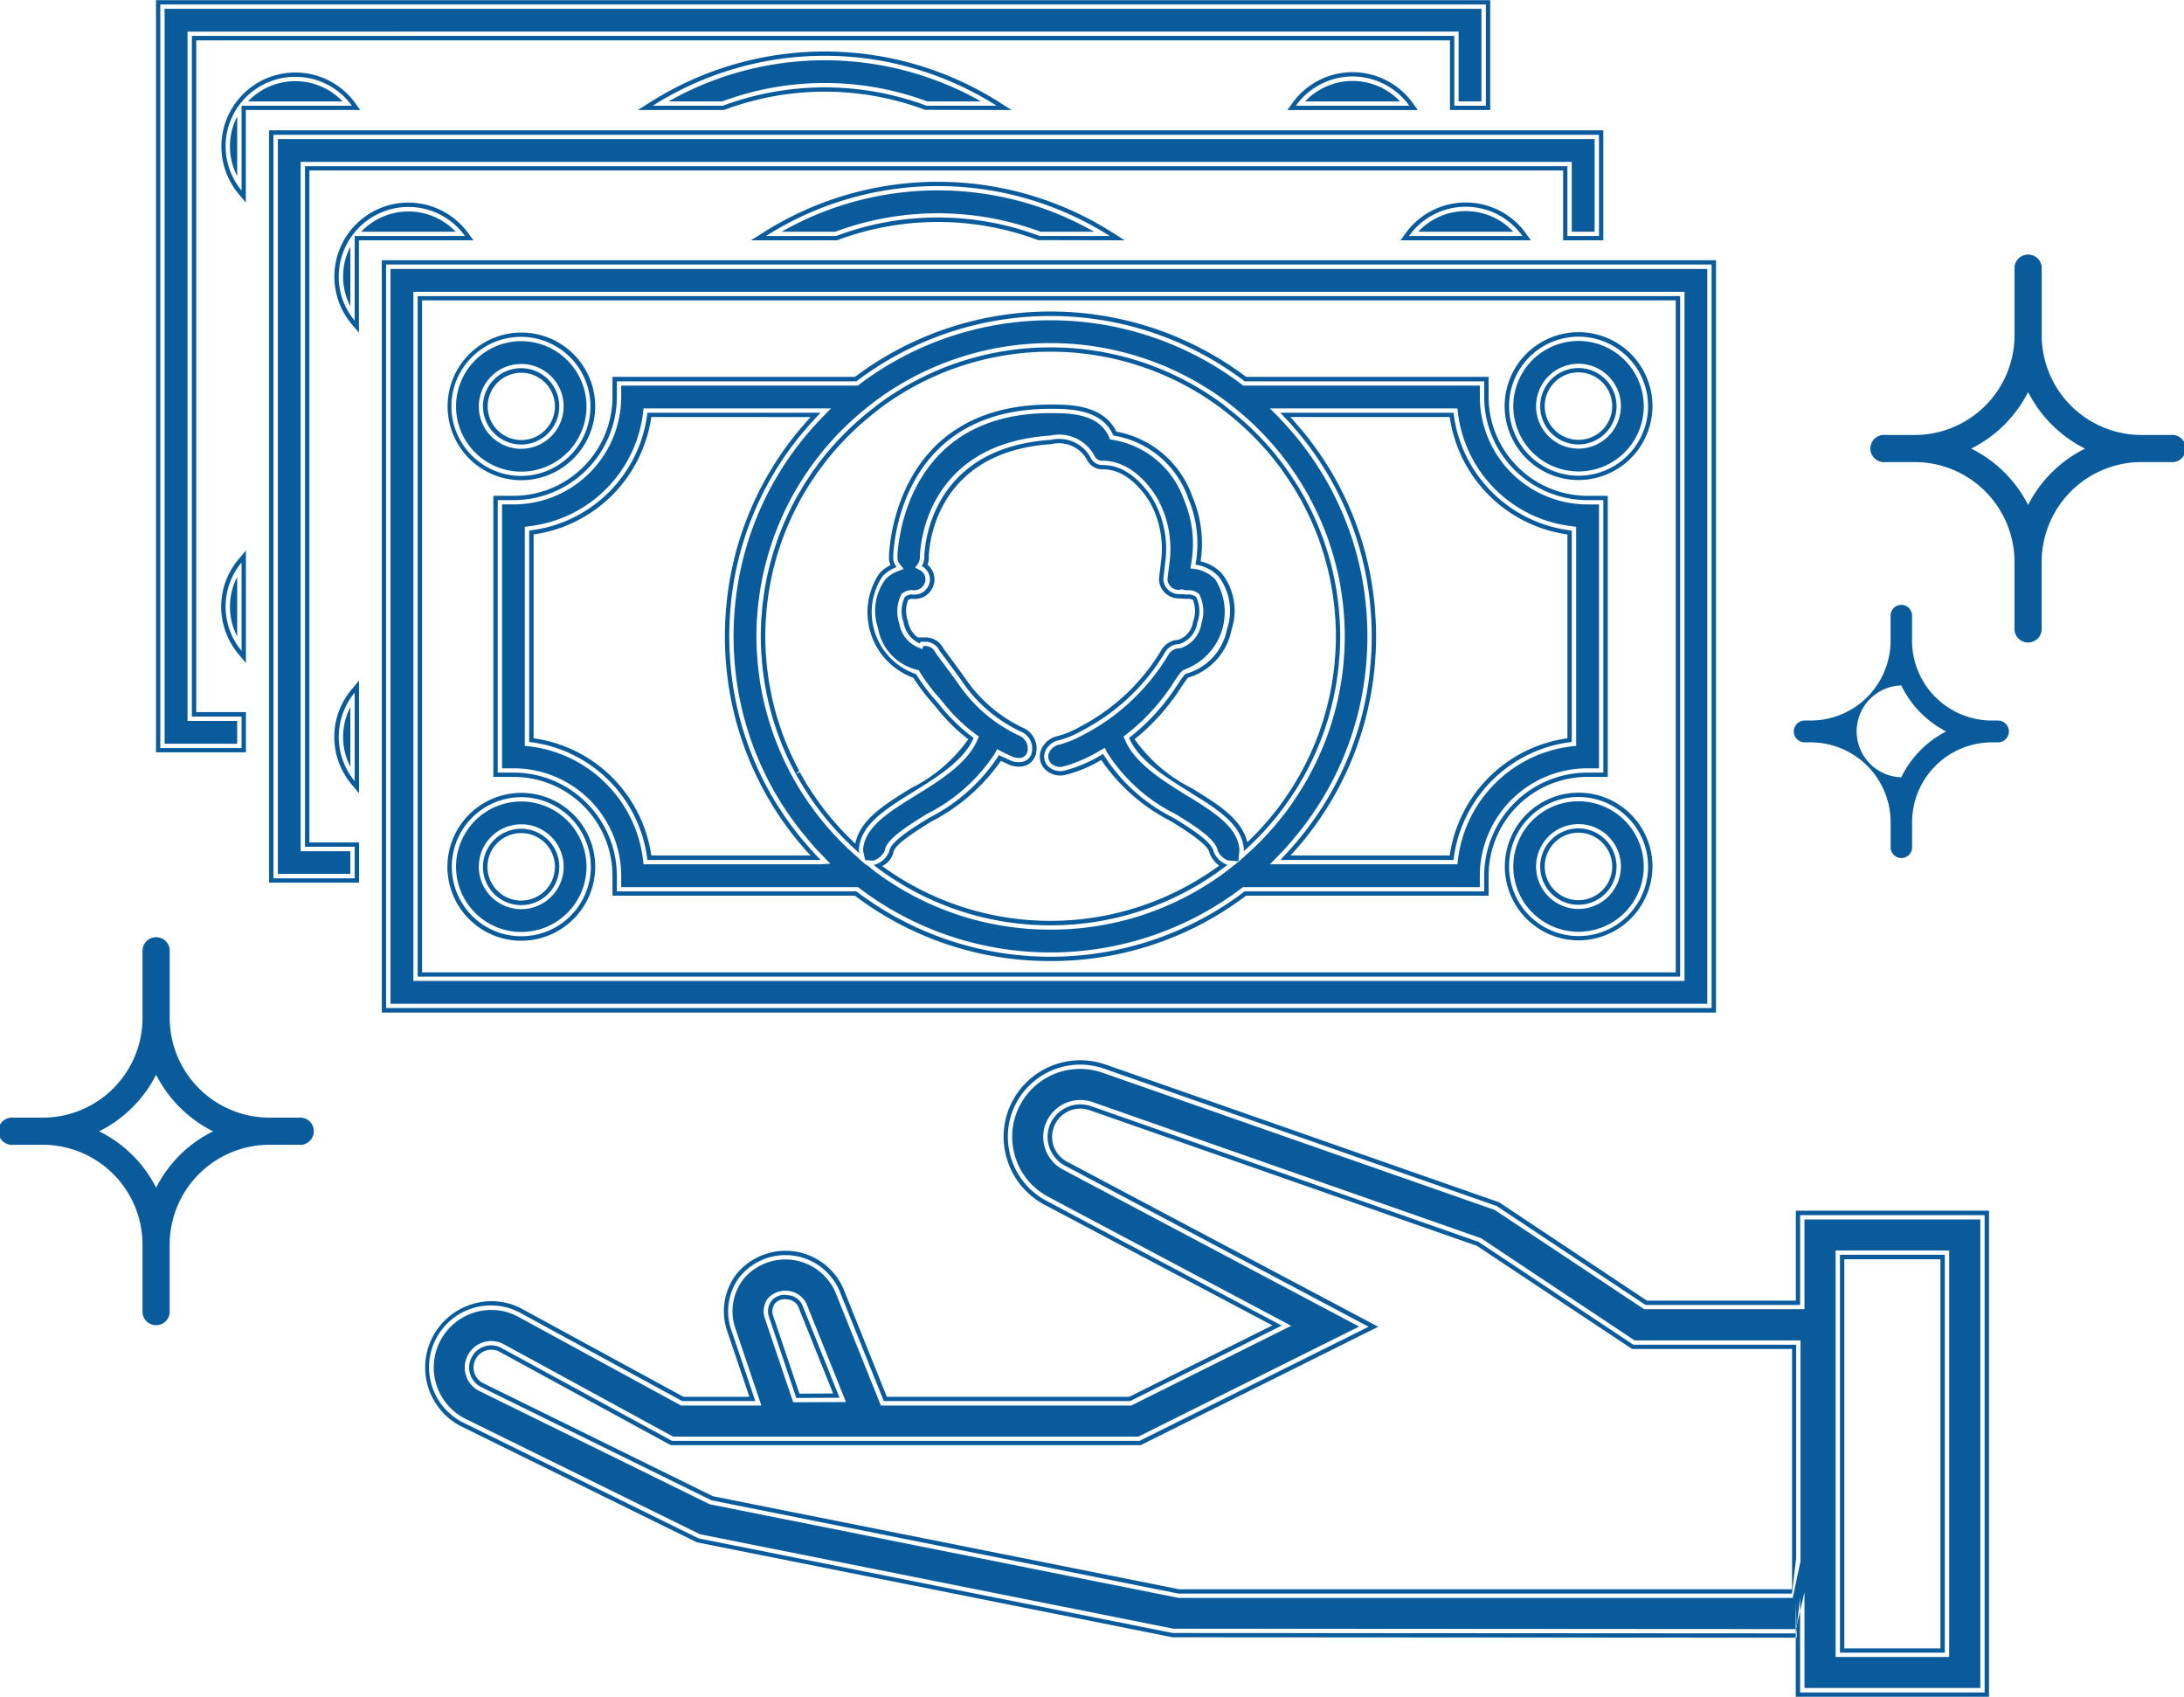 <svg xmlns="http://www.w3.org/2000/svg" width="112" height="87" viewBox="0 0 112 87">
<defs>
    <style>
      .cls-1 {
        fill: #095b9c;
        fill-rule: evenodd;
      }
    </style>
  </defs>
  <path id="" data-name="" class="cls-1" d="M521.314,1318.3v4.6h-7.931l-7.631-5.07-20.126-7.04a3.718,3.718,0,0,0-4.784,2.42,3.719,3.719,0,0,0,1.815,4.35l12.074,6.4-7.772,3.87H474.324l-2.288-5.69a3.018,3.018,0,0,0-5.139-.63h0a2.921,2.921,0,0,0-.4,2.66l1.238,3.66h-3.75l-8.263-4.5a3.171,3.171,0,1,0-2.933,5.62l12.037,5.92,24.306,4.85,31.966,0.02,0.215-1.84v4.87h9.463V1318.3h-9.463Zm-52.757,4.4a0.875,0.875,0,0,1,.842-0.3,0.89,0.89,0,0,1,.74.49l1.914,4.77-2.216.01-1.4-4.15A0.886,0.886,0,0,1,468.557,1322.7Zm52.558,13.16-0.219,1.84H489.435l-23.944-4.78-11.8-5.8a1.124,1.124,0,0,1-.531-1.48,1.136,1.136,0,0,1,.683-0.61,1.081,1.081,0,0,1,.892.09l8.725,4.75h23.977l11.748-5.85-15.572-8.26a1.675,1.675,0,0,1-.819-1.96,1.687,1.687,0,0,1,2.156-1.09l19.878,6.96,7.933,5.27h8.35v10.92Zm7.618,4.87h-5.376v-20.4h5.376v20.4Zm2.267,2.26h-9.91v-4.82l0.053,1.79-32.01-.02-24.4-4.87-12.036-5.92a3.39,3.39,0,0,1,.429-6.26,3.307,3.307,0,0,1,2.71.25l8.212,4.47h3.382l-1.139-3.37a3.133,3.133,0,0,1,.409-2.83l0.02-.03a3.243,3.243,0,0,1,5.529.68l2.231,5.55h12.431l7.338-3.66-11.692-6.19a3.944,3.944,0,0,1-1.924-4.61,3.937,3.937,0,0,1,5.071-2.57l20.177,7.06,7.575,5.04h7.639v-4.61H531v24.92Zm-9.463-.45h9.017v-24.02h-9.017v4.6h-8.221l-7.664-5.09-20.1-7.03a3.482,3.482,0,0,0-2.791,6.36l12.456,6.61-8.206,4.09H474.173l-2.344-5.84a2.8,2.8,0,0,0-4.738-.6l-0.013.02a2.7,2.7,0,0,0-.368,2.46l1.336,3.96h-4.117l-8.313-4.53a2.9,2.9,0,0,0-2.351-.22,2.945,2.945,0,0,0-.375,5.44l12.01,5.91,24.277,4.84,31.922,0.02,0.438-1.89v4.91Zm7.42-1.59h-5.823v-20.84h5.823v20.84Zm-5.377-.44h4.93v-19.95h-4.93v19.95Zm-34.145-2.59-24.043-4.8-11.8-5.8a1.341,1.341,0,0,1-.636-1.77,1.36,1.36,0,0,1,.816-0.73,1.34,1.34,0,0,1,1.07.1l8.674,4.73h23.867l11.314-5.64-15.19-8.05a1.9,1.9,0,0,1-.928-2.22,1.906,1.906,0,0,1,2.443-1.24l19.929,6.98,7.876,5.24h8.507v11.32l-0.4,1.88H489.435Zm-23.872-5.21,23.916,4.77H520.9l0-1.8v-10.52h-8.2l-7.965-5.29-19.851-6.95a1.445,1.445,0,0,0-1.869.95,1.439,1.439,0,0,0,.71,1.69l15.954,8.46-12.182,6.07H463.407l-0.05-.02-8.725-4.76a0.908,0.908,0,0,0-1.264.42,0.9,0.9,0,0,0,.426,1.19Zm4.114-4.82-1.453-4.3a1.107,1.107,0,0,1,.152-1.02h0a1.214,1.214,0,0,1,1.97.24l2.037,5.07Zm-0.938-5.06a0.665,0.665,0,0,0-.092.62l1.35,4,1.727-.01-1.792-4.46a0.656,0.656,0,0,0-.56-0.36,0.669,0.669,0,0,0-.633.21h0ZM448.8,1269.56v38.12h67.975v-38.12H448.8Zm1.618,36.51v-34.89H515.16v34.89H450.421ZM517,1307.91H448.58v-38.57H517v38.57Zm-67.976-.45h67.529v-37.67H449.026v37.67Zm66.357-1.17H450.2v-35.33h65.185v35.33Zm-64.739-.44h64.293V1271.4H450.644v34.45Zm59.3-32.59a3.565,3.565,0,1,0,3.576,3.56A3.574,3.574,0,0,0,509.945,1273.26Zm1.958,3.56a1.958,1.958,0,1,1-1.958-1.95A1.954,1.954,0,0,1,511.9,1276.82Zm-1.958,3.79a3.79,3.79,0,1,1,3.8-3.79A3.8,3.8,0,0,1,509.945,1280.61Zm0-7.13a3.345,3.345,0,1,0,3.353,3.34A3.351,3.351,0,0,0,509.945,1273.48Zm0,5.52a2.175,2.175,0,1,1,2.181-2.18A2.184,2.184,0,0,1,509.945,1279Zm0-3.91a1.73,1.73,0,1,0,1.735,1.73A1.737,1.737,0,0,0,509.945,1275.09Zm0,21.77a3.565,3.565,0,1,0,3.576,3.56A3.574,3.574,0,0,0,509.945,1296.86Zm1.958,3.56a1.958,1.958,0,1,1-1.958-1.95A1.962,1.962,0,0,1,511.9,1300.42Zm-1.958,3.79a3.785,3.785,0,1,1,3.8-3.79A3.8,3.8,0,0,1,509.945,1304.21Zm0-7.13a3.345,3.345,0,1,0,3.353,3.34A3.351,3.351,0,0,0,509.945,1297.08Zm0,5.52a2.175,2.175,0,1,1,2.181-2.18A2.184,2.184,0,0,1,509.945,1302.6Zm0-3.91a1.73,1.73,0,1,0,1.735,1.73A1.737,1.737,0,0,0,509.945,1298.69Zm-54.218-18.29a3.565,3.565,0,1,0-3.575-3.56A3.574,3.574,0,0,0,455.727,1280.4Zm-1.957-3.56a1.957,1.957,0,1,1,1.957,1.95A1.961,1.961,0,0,1,453.77,1276.84Zm1.957,3.78a3.785,3.785,0,1,1,3.8-3.78A3.8,3.8,0,0,1,455.727,1280.62Zm0-7.13a3.345,3.345,0,1,0,3.353,3.35A3.353,3.353,0,0,0,455.727,1273.49Zm0,5.52a2.175,2.175,0,1,1,2.181-2.17A2.182,2.182,0,0,1,455.727,1279.01Zm0-3.9a1.725,1.725,0,1,0,1.734,1.73A1.73,1.73,0,0,0,455.727,1275.11Zm0,21.76a3.565,3.565,0,1,0,3.576,3.57A3.576,3.576,0,0,0,455.727,1296.87Zm1.957,3.57a1.957,1.957,0,1,1-1.957-1.95A1.959,1.959,0,0,1,457.684,1300.44Zm-1.957,3.79a3.79,3.79,0,1,1,3.8-3.79A3.8,3.8,0,0,1,455.727,1304.23Zm0-7.14a3.345,3.345,0,1,0,3.353,3.35A3.353,3.353,0,0,0,455.727,1297.09Zm0,5.52a2.175,2.175,0,1,1,2.181-2.17A2.175,2.175,0,0,1,455.727,1302.61Zm0-3.9a1.73,1.73,0,1,0,1.734,1.73A1.73,1.73,0,0,0,455.727,1298.71Zm54.689-3.1h0.809v-13.97h-0.809a5.3,5.3,0,0,1-5.3-5.29v-0.8H492.829a16.466,16.466,0,0,0-19.91,0H460.633v0.8a5.3,5.3,0,0,1-5.3,5.29h-0.809v13.97h0.809a5.3,5.3,0,0,1,5.3,5.28v0.81h12.286a16.466,16.466,0,0,0,19.91,0h12.285v-0.81A5.3,5.3,0,0,1,510.416,1295.61Zm-40.29,3.41c0.064,0.07.129,0.15,0.194,0.22,0.093,0.11.185,0.22,0.28,0.33,0.138,0.15.281,0.3,0.425,0.45a0.5,0.5,0,0,1,.064.07H462.2a6.9,6.9,0,0,0-6.062-6.05V1283.2a6.885,6.885,0,0,0,6.062-6.04h8.885c-0.024.02-.046,0.05-0.069,0.07-0.142.15-.283,0.3-0.419,0.45-0.1.11-.189,0.22-0.282,0.33-0.064.07-.13,0.14-0.193,0.22a16.164,16.164,0,0,0-3.639,8.7l0,0.02c-0.024.24-.042,0.48-0.056,0.73,0,0.03-.006.07-0.008,0.11-0.013.28-.021,0.55-0.021,0.83s0.008,0.56.021,0.84c0,0.03.006,0.07,0.008,0.11,0.014,0.24.032,0.49,0.056,0.73a0.016,0.016,0,0,1,0,.01A16.149,16.149,0,0,0,470.126,1299.02Zm12.748,4.42a14.8,14.8,0,0,1-8.856-2.93l-0.215-.17h0.026a1.15,1.15,0,0,0,.774-0.69c0.057-.49,1.167-1.18,2.059-1.73a9.2,9.2,0,0,0,3.574-3.21c0.143,0.08.29,0.14,0.49,0.23a1.013,1.013,0,0,0,.812.09,0.627,0.627,0,0,0,.38-0.46,0.942,0.942,0,0,0-.582-1.07,7.485,7.485,0,0,1-3.034-2.62c-0.323-.45-0.629-0.86-0.843-1.15l-0.049-.06c-0.121-.17-0.182-0.25-0.216-0.29a0.8,0.8,0,0,0-.732-0.48h-0.255l-0.034.09a1.416,1.416,0,0,1-.831-1.08,1.694,1.694,0,0,1,.06-1.3,0.534,0.534,0,0,1,.422-0.13,0.789,0.789,0,0,0,.86-0.67,0.749,0.749,0,0,0-.154-0.57,0.7,0.7,0,0,0-.262-0.22,0.81,0.81,0,0,0,.136-0.44c0-.23.1-5.61,6.494-6.03a1.837,1.837,0,0,1,2.029.9,0.668,0.668,0,0,0,.525.39h0.106c1.537,0,2.493,1.6,2.668,1.93a5.114,5.114,0,0,1,.53,3.08l-0.095.82a0.8,0.8,0,0,0,.8.79h0.228a0.739,0.739,0,0,0,.217.02,0.623,0.623,0,0,1,.441.13,1.692,1.692,0,0,1,.061,1.3,1.368,1.368,0,0,1-.921,1.11,0.843,0.843,0,0,0-.718.39,10.672,10.672,0,0,1-4.242,4.03,5.136,5.136,0,0,1-1.206.51,0.942,0.942,0,0,0-.733.61,0.715,0.715,0,0,0,.151.71,0.9,0.9,0,0,0,.914.22,7.138,7.138,0,0,0,1.917-.84,8.939,8.939,0,0,0,3.614,3.28c0.889,0.54,1.969,1.23,2.052,1.72a1.186,1.186,0,0,0,.714.69l-0.235.18A14.815,14.815,0,0,1,482.874,1303.44Zm0-29.63a14.8,14.8,0,0,1,8.838,2.91l0.334,0.27a14.764,14.764,0,0,1,2.372,2.32c0.047,0.06.092,0.12,0.137,0.18,0.109,0.13.215,0.27,0.318,0.41,0.07,0.1.139,0.2,0.207,0.29,0.072,0.11.142,0.21,0.212,0.32s0.158,0.24.234,0.36c0.05,0.08.1,0.16,0.146,0.24,0.085,0.15.17,0.29,0.251,0.44,0.024,0.04.046,0.09,0.069,0.13a14.664,14.664,0,0,1,.784,1.73c0.02,0.05.041,0.1,0.06,0.15,0.057,0.16.109,0.32,0.162,0.48,0.029,0.09.059,0.18,0.087,0.27,0.044,0.14.085,0.29,0.124,0.43,0.03,0.11.06,0.22,0.087,0.33,0.033,0.14.065,0.27,0.094,0.41s0.053,0.26.078,0.38,0.047,0.25.068,0.38c0.023,0.15.043,0.29,0.062,0.44,0.015,0.11.031,0.23,0.044,0.34,0.018,0.17.031,0.34,0.044,0.52,0.007,0.09.016,0.18,0.021,0.28,0.015,0.26.023,0.53,0.023,0.8s-0.008.54-.023,0.81c0,0.09-.014.19-0.021,0.28-0.013.17-.026,0.34-0.044,0.52-0.013.11-.029,0.22-0.044,0.34-0.019.14-.039,0.29-0.062,0.44-0.021.12-.045,0.25-0.068,0.37s-0.05.26-.078,0.39-0.061.27-.094,0.4c-0.027.11-.057,0.22-0.087,0.33-0.039.15-.08,0.3-0.124,0.44-0.028.09-.058,0.18-0.087,0.27-0.052.16-.105,0.32-0.162,0.48-0.019.05-.04,0.1-0.06,0.15a15.268,15.268,0,0,1-.785,1.73c-0.023.04-.044,0.09-0.068,0.13-0.081.15-.166,0.29-0.252,0.43-0.048.09-.095,0.17-0.144,0.25-0.077.12-.156,0.24-0.236,0.36s-0.139.21-.211,0.31-0.137.2-.208,0.29q-0.153.21-.315,0.42c-0.046.06-.092,0.12-0.139,0.17a14.706,14.706,0,0,1-1.632,1.71,0.805,0.805,0,0,0,0-.17c-0.138-1.18-1.262-1.93-2.6-2.75L490,1296.6c-1.226-.76-2.609-1.62-3.1-2.77a10.8,10.8,0,0,0,2.511-2.77c0.133-.19.243-0.35,0.33-0.46l0.015-.02c0.024-.01.047-0.03,0.07-0.04a2.943,2.943,0,0,0,2.1-2.3,2.907,2.907,0,0,0-.439-2.69,2,2,0,0,0-1.178-.6l0.02-.13a5.921,5.921,0,0,0-.391-3.26,4.869,4.869,0,0,0-3.845-3.23c-0.578-1.37-2.29-1.37-3.223-1.37-7.973,0-8.065,7.54-8.065,7.62a0.759,0.759,0,0,0,.178.49,1.983,1.983,0,0,0-.73.48,3.348,3.348,0,0,0,1.726,5.01,9.667,9.667,0,0,0,1,1.34l0.037,0.04c0.1,0.12.2,0.24,0.306,0.37a9.124,9.124,0,0,0,1.61,1.52c-0.486,1.15-1.872,2.01-3.1,2.77-1.415.88-2.637,1.63-2.781,2.87a0.82,0.82,0,0,0,.016.27,16.265,16.265,0,0,1-1.728-1.79c-0.061-.08-0.12-0.15-0.18-0.23-0.093-.12-0.185-0.24-0.274-0.36s-0.158-.22-0.235-0.33q-0.093-.135-0.183-0.27c-0.087-.13-0.174-0.26-0.257-0.4-0.041-.06-0.08-0.13-0.12-0.2-0.093-.15-0.185-0.31-0.273-0.47-0.013-.02-0.024-0.05-0.037-0.07a14.237,14.237,0,0,1-.821-1.81c-0.016-.04-0.032-0.08-0.047-0.12-0.06-.16-0.114-0.33-0.168-0.49-0.027-.09-0.056-0.17-0.082-0.26-0.045-.14-0.087-0.29-0.127-0.44-0.029-.11-0.058-0.22-0.085-0.32-0.033-.14-0.065-0.28-0.095-0.42-0.028-.12-0.053-0.25-0.077-0.38s-0.047-.25-0.068-0.38-0.043-.29-0.062-0.43c-0.016-.12-0.032-0.23-0.044-0.34-0.019-.18-0.032-0.35-0.044-0.52-0.007-.09-0.017-0.19-0.022-0.28-0.014-.27-0.023-0.54-0.023-0.81s0.009-.54.023-0.8c0-.1.015-0.19,0.022-0.28,0.012-.18.025-0.35,0.044-0.52,0.012-.11.028-0.23,0.044-0.34,0.019-.15.038-0.29,0.062-0.44,0.021-.13.044-0.25,0.068-0.38s0.049-.25.077-0.38,0.061-.27.095-0.41c0.027-.11.056-0.22,0.085-0.32,0.04-.15.082-0.3,0.127-0.45,0.026-.08.055-0.17,0.082-0.25,0.054-.17.108-0.33,0.168-0.5,0.015-.04.032-0.08,0.047-0.12a14.91,14.91,0,0,1,.82-1.8c0.013-.02.025-0.05,0.038-0.07,0.088-.16.18-0.32,0.272-0.47,0.041-.07.08-0.14,0.122-0.21,0.082-.13.169-0.26,0.255-0.39,0.061-.1.122-0.19,0.185-0.28,0.076-.11.154-0.22,0.234-0.32,0.09-.13.182-0.25,0.276-0.37,0.059-.07.117-0.15,0.177-0.22a15.148,15.148,0,0,1,2.361-2.31l0.318-.25A14.792,14.792,0,0,1,482.874,1273.81Zm11.876,26.18c0.132-.14.263-0.27,0.391-0.42,0.108-.12.211-0.24,0.315-0.36,0.053-.06.107-0.12,0.159-0.19a16.113,16.113,0,0,0,3.648-8.72h0c0.025-.24.043-0.49,0.057-0.74,0-.03,0-0.07.007-0.1q0.021-.42.021-0.84c0-.28-0.007-0.55-0.021-0.83,0-.04,0-0.07-0.007-0.11-0.014-.24-0.032-0.49-0.057-0.73h0a16.145,16.145,0,0,0-3.649-8.73l-0.154-.18c-0.106-.12-0.211-0.25-0.321-0.37-0.125-.14-0.254-0.27-0.384-0.41-0.032-.03-0.063-0.07-0.095-0.1h8.883a6.886,6.886,0,0,0,6.064,6.04v10.84a6.9,6.9,0,0,0-6.064,6.05H494.66C494.691,1300.06,494.719,1300.02,494.75,1299.99Zm-11.876,5.28a16.509,16.509,0,0,1-10.03-3.35H460.409v-1.03a5.074,5.074,0,0,0-5.077-5.06H454.3v-14.41h1.032a5.083,5.083,0,0,0,5.077-5.07v-1.03h12.436a16.689,16.689,0,0,1,20.059,0h12.434v1.03a5.083,5.083,0,0,0,5.078,5.07h1.033v14.41h-1.033a5.075,5.075,0,0,0-5.078,5.06v1.03H492.9A16.507,16.507,0,0,1,482.874,1305.27Zm-22.018-3.79h12.138l0.06,0.04a16.222,16.222,0,0,0,19.64,0l0.059-.04h12.138v-0.59a5.521,5.521,0,0,1,5.525-5.5H511v-13.53h-0.586a5.523,5.523,0,0,1-5.525-5.51v-0.58H492.753l-0.059-.05a16.259,16.259,0,0,0-19.639,0l-0.06.05H460.856v0.58a5.522,5.522,0,0,1-5.524,5.51h-0.586v13.53h0.586a5.52,5.52,0,0,1,5.524,5.5v0.59Zm22.018,2.18a14.994,14.994,0,0,1-8.989-2.97l-0.45-.36,0,0.02-0.326-.27h0.015l-0.2-.18a15.155,15.155,0,0,1-1.754-1.81l-0.142-.18-0.041-.05c-0.094-.12-0.187-0.24-0.277-0.37-0.082-.11-0.161-0.22-0.239-0.33-0.063-.09-0.125-0.18-0.186-0.28-0.089-.13-0.177-0.26-0.261-0.4l-0.122-.2c-0.094-.16-0.188-0.32-0.277-0.48l-0.025-.05a15.14,15.14,0,0,1-.846-1.86l-0.048-.12c-0.058-.16-0.11-0.32-0.162-0.48l-0.091-.28c-0.046-.15-0.088-0.3-0.13-0.45-0.029-.11-0.058-0.22-0.085-0.33-0.035-.14-0.067-0.28-0.1-0.42s-0.053-.26-0.077-0.38-0.048-.26-0.069-0.39c-0.024-.15-0.044-0.3-0.064-0.44l-0.011-.09c-0.012-.08-0.024-0.17-0.033-0.26-0.019-.17-0.032-0.35-0.045-0.52l-0.008-.11c0-.06-0.01-0.12-0.014-0.18-0.014-.27-0.023-0.54-0.023-0.82s0.009-.54.023-0.82c0-.06.009-0.12,0.014-0.17l0.008-.11c0.013-.17.026-0.35,0.045-0.52,0.009-.09.021-0.18,0.033-0.27l0.011-.08c0.02-.15.04-0.3,0.064-0.44s0.045-.26.069-0.39,0.05-.26.077-0.38c0.031-.14.063-0.28,0.1-0.42,0.027-.11.056-0.22,0.085-0.33,0.041-.15.084-0.3,0.13-0.45l0.083-.26c0.055-.17.11-0.34,0.17-0.5l0.048-.13a15.658,15.658,0,0,1,.833-1.83l0.039-.07c0.088-.16.181-0.32,0.275-0.48l0.123-.2c0.085-.14.172-0.27,0.26-0.41l0.187-.27c0.078-.11.157-0.23,0.238-0.34s0.185-.24.281-0.36l0.044-.06c0.044-.06.089-0.11,0.135-0.17a15.128,15.128,0,0,1,2.4-2.35l0.318-.25a15.086,15.086,0,0,1,17.963-.01l0.339,0.26a15.443,15.443,0,0,1,2.407,2.36l0.12,0.15c0.129,0.17.237,0.31,0.342,0.45q0.107,0.15.21,0.3c0.073,0.1.144,0.21,0.215,0.31,0.081,0.13.161,0.25,0.238,0.37l0.148,0.25c0.093,0.16.176,0.3,0.254,0.44l0.071,0.14a14.7,14.7,0,0,1,.8,1.75l0.06,0.15c0.059,0.16.112,0.33,0.165,0.49l0.023,0.07c0.022,0.06.044,0.13,0.065,0.2,0.045,0.15.086,0.3,0.127,0.44,0.03,0.12.06,0.23,0.088,0.34,0.034,0.14.065,0.27,0.1,0.41s0.053,0.26.078,0.39,0.048,0.26.068,0.39,0.045,0.29.065,0.44l0.007,0.06c0.013,0.1.027,0.19,0.037,0.29,0.019,0.17.032,0.35,0.045,0.52l0.008,0.11c0.005,0.06.01,0.12,0.013,0.17,0.015,0.28.023,0.55,0.023,0.82s-0.008.55-.023,0.82c0,0.06-.008.12-0.013,0.18l-0.008.1c-0.013.18-.026,0.36-0.045,0.53-0.01.1-.024,0.19-0.037,0.29l-0.008.06c-0.019.14-.039,0.29-0.064,0.44-0.02.13-.044,0.26-0.068,0.38s-0.051.26-.078,0.39-0.062.28-.1,0.42c-0.028.11-.058,0.22-0.088,0.33-0.041.15-.082,0.3-0.127,0.45-0.022.07-.045,0.14-0.068,0.21l-0.02.06c-0.055.17-.108,0.33-0.165,0.48l-0.06.16a14.7,14.7,0,0,1-.8,1.75l-0.071.14c-0.081.15-.168,0.29-0.255,0.44l-0.146.24c-0.078.13-.158,0.25-0.24,0.37s-0.141.22-.213,0.32-0.14.2-.212,0.3c-0.1.14-.21,0.28-0.319,0.41l-0.142.18a14.4,14.4,0,0,1-1.657,1.73l-0.4.36h0l-0.023.02h0l-0.661.52A14.972,14.972,0,0,1,482.874,1303.66Zm-8.632-3.26a14.647,14.647,0,0,0,17.281-.02,1.478,1.478,0,0,1-.508-0.69c-0.07-.41-1.34-1.2-1.95-1.58a9.593,9.593,0,0,1-3.588-3.15,6.647,6.647,0,0,1-1.777.75,1.111,1.111,0,0,1-1.126-.29,0.936,0.936,0,0,1-.2-0.93,1.178,1.178,0,0,1,.9-0.76,4.951,4.951,0,0,0,1.148-.49,10.48,10.48,0,0,0,4.16-3.95,1.065,1.065,0,0,1,.868-0.49,1.178,1.178,0,0,0,.739-0.94,1.537,1.537,0,0,0-.008-1.1,0.435,0.435,0,0,0-.266-0.06,1.667,1.667,0,0,1-.233-0.01l-0.226-.01a1.013,1.013,0,0,1-1.018-1.01l0.1-.84a4.943,4.943,0,0,0-.5-2.96c-0.165-.3-1.061-1.81-2.472-1.81h-0.1a0.878,0.878,0,0,1-.721-0.49,1.64,1.64,0,0,0-1.825-.8c-6.188.41-6.284,5.59-6.286,5.81a1.033,1.033,0,0,1-.068.37,0.684,0.684,0,0,1,.149.15,0.99,0.99,0,0,1,.2.74,1,1,0,0,1-1.1.86,0.4,0.4,0,0,0-.239.06,1.524,1.524,0,0,0-.007,1.1,1.28,1.28,0,0,0,.5.82h0.4a1.026,1.026,0,0,1,.925.58l0.2,0.27,0.082,0.11c0.212,0.29.5,0.68,0.812,1.11a7.405,7.405,0,0,0,2.948,2.55,1.152,1.152,0,0,1,.7,1.32,0.88,0.88,0,0,1-.509.62,1.234,1.234,0,0,1-1.006-.1c-0.107-.05-0.2-0.09-0.29-0.13a9.833,9.833,0,0,1-3.55,3.1c-0.714.44-1.909,1.18-1.955,1.57A1.075,1.075,0,0,1,474.242,1300.4Zm11.424-6.06,0.1,0.22a8.786,8.786,0,0,0,3.531,3.18c1.123,0.69,2.06,1.31,2.155,1.88a0.986,0.986,0,0,0,.512.49l0.548,0.05,0.048-.54a0.6,0.6,0,0,0,0-.12c-0.123-1.05-1.111-1.74-2.5-2.6l-0.189-.11c-1.251-.78-2.668-1.65-3.183-2.87l-0.068-.16,0.142-.11a10.6,10.6,0,0,0,2.458-2.71c0.141-.21.252-0.37,0.341-0.48l0.082-.07,0.039-.03,0.079-.04a3.13,3.13,0,0,0,1.558-4.62,1.806,1.806,0,0,0-1.047-.53l-0.221-.03,0.054-.35a5.712,5.712,0,0,0-.375-3.14,4.666,4.666,0,0,0-3.671-3.1l-0.126-.02-0.05-.11c-0.52-1.24-2.083-1.24-3.017-1.24-7.723,0-7.842,7.32-7.842,7.4a0.544,0.544,0,0,0,.129.35l0.193,0.24-0.288.11a1.749,1.749,0,0,0-.646.42,2.707,2.707,0,0,0-.385,2.49,2.672,2.672,0,0,0,2,2.15l0.095,0.02,0.048,0.09a9.467,9.467,0,0,0,.972,1.3l0.041,0.05c0.1,0.12.205,0.24,0.308,0.37a8.789,8.789,0,0,0,1.572,1.49l0.139,0.1-0.068.16c-0.515,1.22-1.935,2.1-3.189,2.87-1.366.85-2.546,1.58-2.678,2.71a0.6,0.6,0,0,0,.013.19l0.092,0.41,0.434,0.02a1.031,1.031,0,0,0,.567-0.49c0.065-.56.937-1.14,2.162-1.9a8.986,8.986,0,0,0,3.5-3.12l0.1-.2,0.2,0.1c0.137,0.08.281,0.14,0.474,0.23a0.818,0.818,0,0,0,.632.09,0.437,0.437,0,0,0,.254-0.32,0.724,0.724,0,0,0-.457-0.81,7.728,7.728,0,0,1-3.124-2.69c-0.307-.43-0.6-0.82-0.808-1.1l-0.082-.11c-0.12-.16-0.18-0.24-0.214-0.29l-0.028-.04a0.58,0.58,0,0,0-.527-0.35h-0.1l-0.06.16-0.213-.09a1.611,1.611,0,0,1-.964-1.23,1.951,1.951,0,0,1,.112-1.5,0.755,0.755,0,0,1,.6-0.2,0.579,0.579,0,0,0,.627-0.48,0.553,0.553,0,0,0-.11-0.41,0.6,0.6,0,0,0-.188-0.15l-0.222-.12,0.14-.2a0.6,0.6,0,0,0,.1-0.32c0-.24.1-5.82,6.7-6.25a2.05,2.05,0,0,1,2.232,1,0.463,0.463,0,0,0,.344.29h0.093c1.669,0,2.684,1.7,2.87,2.04a5.357,5.357,0,0,1,.556,3.22l-0.1.81a0.58,0.58,0,0,0,.581.55h0.085l0.016-.03,0.173,0.03a0.505,0.505,0,0,0,.182.02,0.8,0.8,0,0,1,.592.2,1.956,1.956,0,0,1,.113,1.5,1.567,1.567,0,0,1-1.075,1.27l-0.064.01a0.636,0.636,0,0,0-.531.29,10.934,10.934,0,0,1-4.325,4.11,5.829,5.829,0,0,1-1.263.53,0.73,0.73,0,0,0-.567.45,0.5,0.5,0,0,0,.1.5,0.679,0.679,0,0,0,.7.16,7.314,7.314,0,0,0,1.857-.82Zm-15.65,1.24c0.086,0.16.178,0.31,0.269,0.47l0.118,0.2c0.082,0.13.167,0.26,0.253,0.39,0.059,0.09.119,0.18,0.181,0.26q0.114,0.165.231,0.33c0.088,0.12.178,0.24,0.269,0.35l0.042,0.06c0.045,0.05.09,0.11,0.136,0.17a14.934,14.934,0,0,0,1.349,1.44c0.253-1.23,1.463-1.98,2.853-2.84a7.874,7.874,0,0,0,2.941-2.51,9.018,9.018,0,0,1-1.5-1.45c-0.1-.12-0.2-0.25-0.305-0.37l-0.036-.04a10.479,10.479,0,0,1-.976-1.29,3.572,3.572,0,0,1-1.744-5.35,1.948,1.948,0,0,1,.575-0.43,0.974,0.974,0,0,1-.081-0.39c0-.08.095-7.84,8.288-7.84,0.951,0,2.7,0,3.376,1.39a5.092,5.092,0,0,1,3.9,3.34,6.118,6.118,0,0,1,.419,3.31,2.133,2.133,0,0,1,1.089.62,3.1,3.1,0,0,1,.494,2.89,3.186,3.186,0,0,1-2.22,2.45c-0.007,0-.013.01-0.02,0.01-0.091.12-.189,0.26-0.305,0.43a11.169,11.169,0,0,1-2.423,2.72,7.889,7.889,0,0,0,2.934,2.51l0.19,0.12c1.164,0.72,2.366,1.46,2.654,2.65a14.651,14.651,0,0,0,1.286-1.39l0.138-.17c0.106-.13.209-0.27,0.31-0.41,0.07-.09.138-0.19,0.2-0.28,0.071-.11.14-0.21,0.207-0.31,0.08-.12.158-0.24,0.233-0.36l0.142-.24c0.084-.14.168-0.28,0.248-0.43l0.068-.13a14.334,14.334,0,0,0,.773-1.7l0.058-.15c0.055-.15.106-0.31,0.156-0.46l0.024-.07c0.022-.07.044-0.14,0.065-0.2,0.044-.15.084-0.29,0.123-0.43,0.029-.11.058-0.22,0.085-0.33,0.033-.13.064-0.27,0.094-0.4s0.051-.25.075-0.38,0.047-.25.067-0.37c0.024-.14.043-0.29,0.062-0.43l0.008-.06c0.012-.09.025-0.19,0.035-0.28,0.018-.17.031-0.34,0.043-0.51l0.009-.11c0-.05.009-0.11,0.012-0.16,0.015-.27.023-0.53,0.023-0.8s-0.008-.53-0.023-0.79c0-.06-0.007-0.11-0.012-0.17l-0.009-.11c-0.012-.17-0.025-0.34-0.043-0.51-0.01-.09-0.023-0.18-0.035-0.27l-0.008-.06c-0.019-.15-0.038-0.29-0.062-0.43s-0.043-.25-0.067-0.37-0.048-.26-0.075-0.38c-0.03-.14-0.061-0.27-0.094-0.4-0.027-.11-0.056-0.22-0.085-0.33-0.039-.14-0.079-0.29-0.123-0.43l-0.086-.26c-0.051-.16-0.1-0.32-0.159-0.47l-0.058-.16a14.352,14.352,0,0,0-.773-1.69l-0.068-.14-0.238-.41-0.153-.25c-0.075-.12-0.153-0.24-0.231-0.36-0.068-.1-0.137-0.21-0.208-0.31s-0.135-.19-0.2-0.29c-0.1-.13-0.206-0.27-0.313-0.4l-0.135-.18a15.168,15.168,0,0,0-2.338-2.29l-0.333-.26a14.631,14.631,0,0,0-17.42.01l-0.314.25a14.927,14.927,0,0,0-2.326,2.28c-0.043.05-.086,0.11-0.129,0.16l-0.045.06q-0.139.18-.272,0.36c-0.079.1-.155,0.21-0.231,0.32-0.061.09-.122,0.18-0.181,0.27-0.086.13-.171,0.26-0.253,0.39l-0.119.2c-0.091.15-.182,0.31-0.267,0.46l-0.038.08a14.427,14.427,0,0,0-.808,1.77l-0.046.12c-0.059.16-.112,0.32-0.165,0.49l-0.082.25c-0.044.14-.085,0.29-0.125,0.44-0.029.1-.057,0.21-0.083,0.31-0.033.14-.065,0.27-0.094,0.41-0.027.12-.052,0.25-0.075,0.37s-0.047.25-.068,0.38-0.042.28-.061,0.43l-0.012.08c-0.011.09-.022,0.17-0.031,0.25-0.019.17-.031,0.34-0.044,0.51l-0.009.11c0,0.06-.009.11-0.012,0.17-0.014.26-.022,0.53-0.022,0.79s0.008,0.53.022,0.8c0,0.05.008,0.11,0.012,0.16l0.009,0.11c0.013,0.17.025,0.34,0.044,0.51,0.009,0.09.02,0.17,0.031,0.25l0.012,0.09c0.019,0.14.038,0.29,0.061,0.43,0.021,0.12.044,0.25,0.068,0.37s0.048,0.25.075,0.38,0.061,0.27.094,0.4c0.026,0.11.055,0.22,0.083,0.32,0.04,0.15.081,0.3,0.125,0.44l0.081,0.25c0.059,0.18.11,0.33,0.165,0.49l0.047,0.12a14.584,14.584,0,0,0,.809,1.77l-0.16.18Zm33.726,4.73h-9.616l0.462-.47c0.131-.14.261-0.27,0.387-0.41,0.094-.11.186-0.22,0.277-0.32l0.19-.23a15.909,15.909,0,0,0,3.6-8.6l0.008-.08c0.02-.22.036-0.43,0.048-0.65l0.007-.1c0.014-.28.021-0.55,0.021-0.83s-0.007-.55-0.021-0.82l-0.007-.11c-0.012-.21-0.028-0.43-0.048-0.64l-0.009-.01v-0.09a15.966,15.966,0,0,0-3.6-8.59l-0.151-.18c-0.116-.13-0.214-0.25-0.316-0.36-0.125-.14-0.252-0.27-0.38-0.41l-0.468-.47h9.616l0.023,0.19a6.649,6.649,0,0,0,5.867,5.85l0.2,0.03v11.23l-0.2.02a6.658,6.658,0,0,0-5.867,5.85Zm-8.565-.45h8.171a7.084,7.084,0,0,1,6.036-6.01V1283.4a7.1,7.1,0,0,1-6.036-6.02h-8.171a1.783,1.783,0,0,0,.129.14c0.1,0.12.205,0.24,0.306,0.36l0.175,0.2a16.369,16.369,0,0,1,3.69,8.76h0l0.008,0.08c0.025,0.25.043,0.5,0.057,0.75l0.008,0.11c0.014,0.28.022,0.56,0.022,0.84s-0.008.57-.022,0.85l-0.008.11c-0.014.25-.032,0.5-0.057,0.74l-0.009.08a16.4,16.4,0,0,1-3.689,8.77l-0.195.23c-0.094.11-.188,0.22-0.286,0.32A1.466,1.466,0,0,1,495.177,1299.86Zm-24.088.45h-9.083l-0.023-.2a6.658,6.658,0,0,0-5.867-5.85l-0.2-.02v-11.23l0.2-.03a6.65,6.65,0,0,0,5.867-5.85l0.023-.19h9.612l-0.439.45c-0.138.14-.277,0.29-0.411,0.44-0.083.09-.163,0.18-0.243,0.28l-0.1.11-0.128.15a15.974,15.974,0,0,0-3.59,8.59c-0.026.25-.043,0.49-0.057,0.73l-0.008.11c-0.013.27-.021,0.55-0.021,0.82s0.008,0.55.021,0.83l0.008,0.1c0.014,0.25.031,0.49,0.055,0.73a15.938,15.938,0,0,0,3.592,8.59h0l0.244,0.29c0.073,0.09.147,0.17,0.223,0.26,0.137,0.15.277,0.3,0.419,0.44l0.4,0.42Zm-8.689-.45h8.171c-0.047-.05-0.092-0.1-0.137-0.15-0.078-.08-0.155-0.17-0.231-0.26l-0.249-.29h0a16.442,16.442,0,0,1-3.69-8.83q-0.038-.375-0.057-0.75l-0.009-.11c-0.014-.28-0.021-0.56-0.021-0.85s0.007-.56.021-0.84l0.009-.12c0.013-.24.032-0.49,0.056-0.73a16.4,16.4,0,0,1,3.691-8.84c0.044-.05.089-0.11,0.135-0.16l0.1-.11c0.082-.1.164-0.19,0.25-0.29,0.044-.05.09-0.1,0.135-0.15H462.4a7.1,7.1,0,0,1-6.035,6.02v10.45A7.084,7.084,0,0,1,462.4,1299.86Zm-19.375-36.95v38.12h4.167v-1.62h-2.548v-34.89h64.739v3.58H511v-5.19H443.025Zm4.39,38.34H442.8v-38.57h68.422v5.64H509.16v-3.58H444.867v34.45h2.548v2.06Zm-4.166-.45h3.72v-1.16h-2.548V1264.3h65.185v3.58h1.172v-4.75H443.249v37.67Zm60.918-34.2a3.564,3.564,0,0,0-2.909,1.5h5.819A3.566,3.566,0,0,0,504.167,1266.6Zm3.343,1.72h-6.685l0.252-.35a3.8,3.8,0,0,1,6.181,0Zm-5.78-.44h4.875A3.333,3.333,0,0,0,501.73,1267.88Zm-51.78-1.27a3.576,3.576,0,0,0-3.576,3.57,3.509,3.509,0,0,0,.818,2.26v-4.34h5.656A3.571,3.571,0,0,0,449.95,1266.61Zm-2.535,6.45-0.4-.47a3.792,3.792,0,1,1,6.009-4.62l0.255,0.35h-5.869v4.74Zm-0.446-4.41a3.32,3.32,0,0,0,0,3.05v-3.05Zm0.552-.77h4.852A3.35,3.35,0,0,0,447.521,1267.88Zm-0.329,28.17v-4.54A3.559,3.559,0,0,0,447.192,1296.05Zm0.223,0.62-0.4-.48a3.776,3.776,0,0,1,0-4.82l0.4-.48v5.78Zm-0.446-4.42a3.34,3.34,0,0,0,0,3.06v-3.06Zm21.312-24.15h3.6a14.816,14.816,0,0,1,10.44,0h3.595A16.458,16.458,0,0,0,468.281,1268.1Zm18.4,0.22-4.441-.01a14.677,14.677,0,0,0-10.283,0l-0.079.01h-4.361l0.646-.41a16.709,16.709,0,0,1,17.871,0Zm-4.321-.44h2.751a16.2,16.2,0,0,0-16.025,0h2.752A15.117,15.117,0,0,1,482.358,1267.88Zm-45.136-11.65v38.12h4.167v-1.61H438.84v-34.9h64.74v3.58H505.2v-5.19H437.222Zm4.39,38.34H437v-38.56h68.422v5.63h-2.065v-3.57H439.064v34.44h2.548v2.06Zm-4.167-.44h3.72v-1.17h-2.548v-35.34H503.8v3.58h1.172v-4.75h-67.53v37.68Zm60.919-34.21a3.591,3.591,0,0,0-2.909,1.5h5.818A3.591,3.591,0,0,0,498.364,1259.92Zm3.343,1.72h-6.685l0.252-.35a3.8,3.8,0,0,1,6.181,0Zm-5.78-.44H500.8A3.354,3.354,0,0,0,495.927,1261.2Zm-51.78-1.26a3.56,3.56,0,0,0-2.758,5.83v-4.35h5.656A3.563,3.563,0,0,0,444.147,1259.94Zm-2.535,6.45-0.4-.48a3.792,3.792,0,1,1,6.01-4.62l0.255,0.35h-5.869v4.75Zm-0.447-4.42a3.34,3.34,0,0,0,0,3.06v-3.06Zm0.553-.77h4.852A3.35,3.35,0,0,0,441.718,1261.2Zm-0.329,28.17v-4.53a3.509,3.509,0,0,0-.818,2.26A3.557,3.557,0,0,0,441.389,1289.37Zm0.223,0.62-0.4-.48a3.766,3.766,0,0,1,0-4.81l0.4-.48v5.77Zm-0.447-4.41a3.32,3.32,0,0,0,0,3.05v-3.05Zm21.313-24.16h3.595a14.967,14.967,0,0,1,10.441,0h3.595A16.458,16.458,0,0,0,462.478,1261.42Zm18.4,0.22-4.44-.01a14.677,14.677,0,0,0-10.283,0l-0.079.01h-4.361l0.646-.41a16.709,16.709,0,0,1,17.871,0Zm-4.321-.44h2.752a16.268,16.268,0,0,0-16.025,0h2.752A15.114,15.114,0,0,1,476.554,1261.2Zm63.755,17.1h-1.463a5.123,5.123,0,0,1-5.145-5.1v-3.52a0.7,0.7,0,0,0-1.393,0v3.52a5.123,5.123,0,0,1-5.145,5.1H525.7a0.7,0.7,0,1,0,0,1.39h1.463a5.123,5.123,0,0,1,5.145,5.1v3.52a0.7,0.7,0,0,0,1.393,0v-3.52a5.123,5.123,0,0,1,5.145-5.1h1.463A0.7,0.7,0,1,0,540.309,1278.3Zm-4.383.7a6.5,6.5,0,0,0-2.922,2.89,6.494,6.494,0,0,0-2.921-2.89,6.565,6.565,0,0,0,2.921-2.9A6.572,6.572,0,0,0,535.926,1279Zm-4.469,13.94h-0.364a4.1,4.1,0,0,1-4.042-4.15v-1.23a0.548,0.548,0,1,0-1.1,0v1.23a4.1,4.1,0,0,1-4.042,4.15H521.55a0.56,0.56,0,0,0,0,1.12h0.364a4.1,4.1,0,0,1,4.042,4.14v1.24a0.548,0.548,0,1,0,1.1,0v-1.24a4.1,4.1,0,0,1,4.042-4.14h0.364A0.56,0.56,0,0,0,531.457,1292.94Zm-2.658.56a5.207,5.207,0,0,0-2.3,2.35,2.356,2.356,0,0,1,0-4.71A5.23,5.23,0,0,0,528.8,1293.5Zm-84.49,19.8h-1.463a5.123,5.123,0,0,1-5.145-5.1v-3.52a0.7,0.7,0,0,0-1.393,0v3.52a5.123,5.123,0,0,1-5.145,5.1H429.7a0.7,0.7,0,1,0,0,1.39h1.463a5.123,5.123,0,0,1,5.145,5.1v3.52a0.7,0.7,0,0,0,1.393,0v-3.52a5.123,5.123,0,0,1,5.145-5.1h1.463A0.7,0.7,0,1,0,444.309,1313.3Zm-4.383.7a6.5,6.5,0,0,0-2.922,2.89,6.494,6.494,0,0,0-2.921-2.89,6.565,6.565,0,0,0,2.921-2.9A6.572,6.572,0,0,0,439.926,1314Z" transform="translate(-429 -1256)"/>
</svg>

